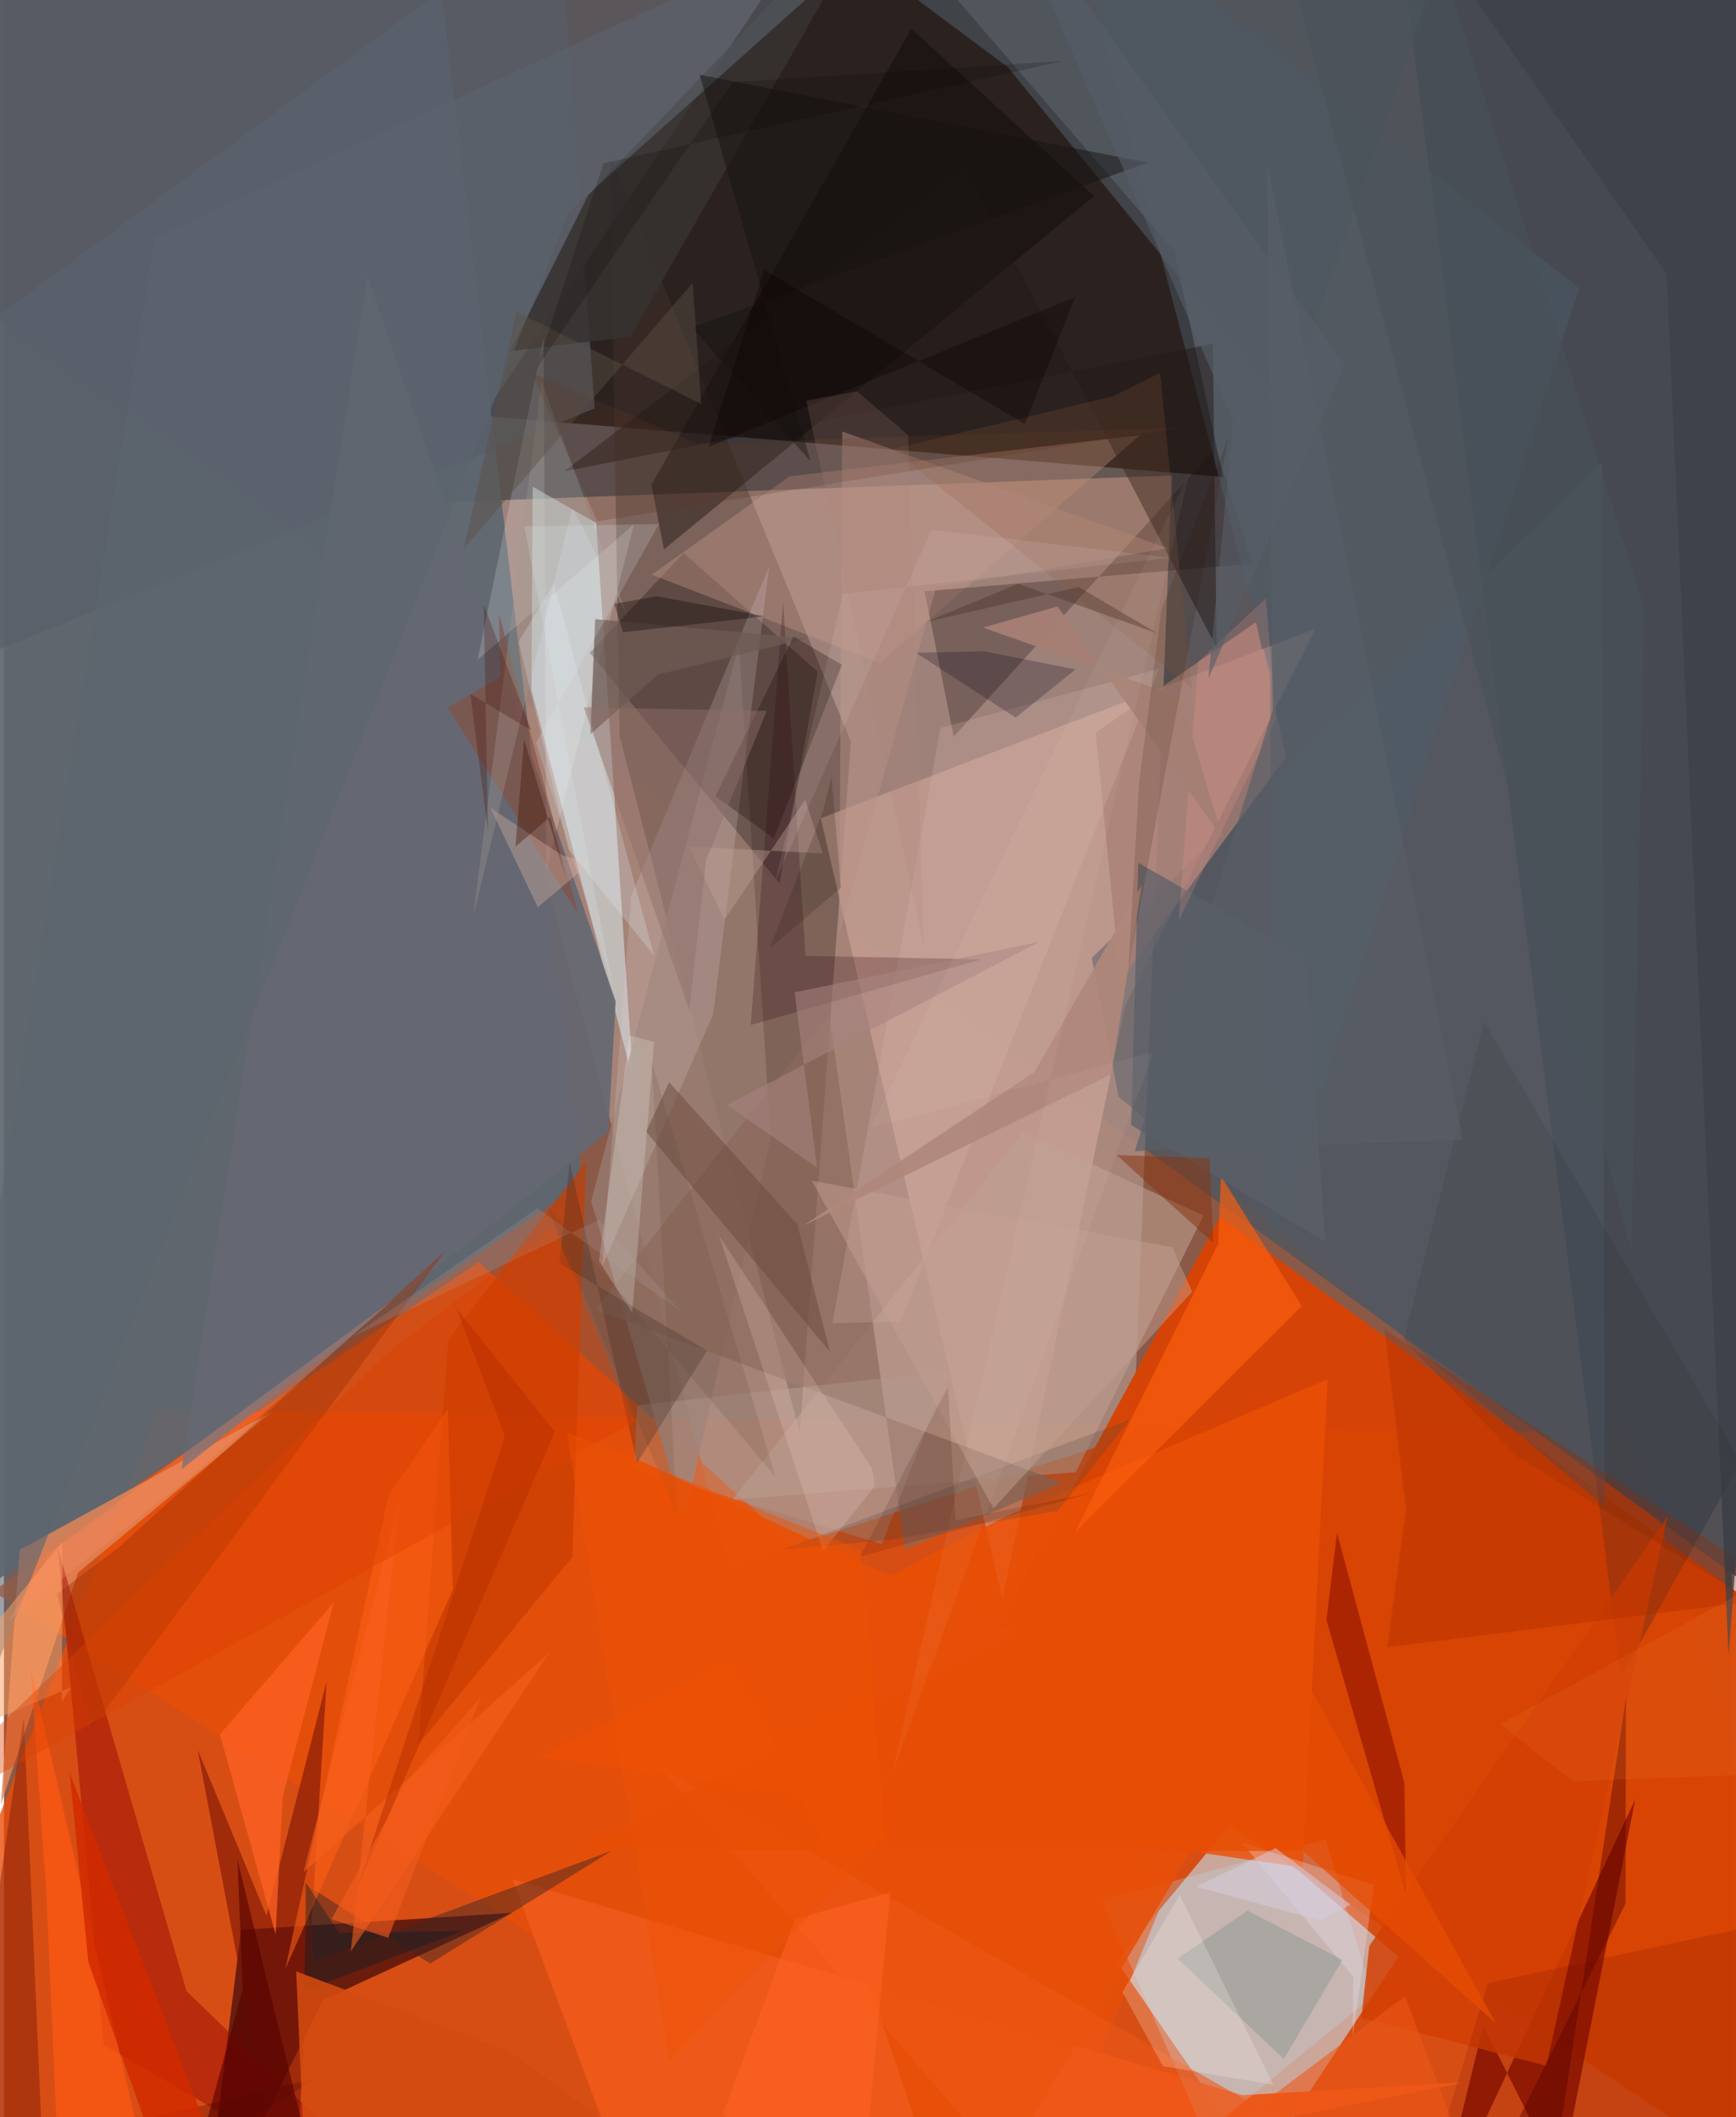 <svg xmlns="http://www.w3.org/2000/svg" width="228" height="278" viewBox="0 0 836 1024"><path fill="#8b5947" d="M0 0h836v1024H0z"/><path fill="#ea4c08" fill-opacity=".792" d="M-62 1031.496L74.32 681.983l712.213 11.379L898 1023.978z"/><path fill="#59565a" fill-opacity=".988" d="M898-10.767L859.767 778.23-29.108 135.578-32.134-5.99z"/><path fill="#a98a80" fill-opacity=".855" d="M565.026 229.976L546.39 694.097l-195.622 63.43-137.195-514.646z"/><path fill="#160b07" fill-opacity=".69" d="M231.82 201.199l357.93 29.438-23.56-109.142L407.775-62z"/><path fill="#c6d3de" fill-opacity=".659" d="M538.337 948.7l57.872-69.813 78.346 67.495-67.202 102.257z"/><path fill="#5d6771" fill-opacity=".922" d="M-20.523 165.772l-29.182 629.842 329.408-223.18-68.15-576.996z"/><path fill="#d74405" fill-opacity=".976" d="M898 813.334l-309.792-224.74-115.88 213.913L898 1085.15z"/><path fill="#49342c" fill-opacity=".408" d="M384.961 693l-87.153-337.043-4.638-280.863L409.749 358.66z"/><path fill="#e84e09" fill-opacity=".761" d="M564.1 911.04L229.624 610.375-5.397 769.614 492.188 1086z"/><path fill="#d9ab9e" fill-opacity=".514" d="M395.14 395.772l87.905 377.522 59.461-287.35 91.933-181.812z"/><path fill="#55130c" fill-opacity=".839" d="M245.725 925.195l-91.428 42.141L95.78 1086l18.937-152.625z"/><path fill="#def3fa" fill-opacity=".498" d="M304.351 522.31l-17.83-269.38-30.753-17.532-.567 98.398z"/><path fill="#001d32" fill-opacity=".22" d="M782.294 811.286L671.139-62 898 .82v602.044z"/><path fill="#810" fill-opacity=".784" d="M789.156 870.327l-36.14 183.732-37.328-74.272-24.222 99.038z"/><path fill="#95796d" fill-opacity=".863" d="M284.057 580.898L329.14 734.84l41.806-184.055-15.387-238.858z"/><path fill="#e28558" fill-opacity=".835" d="M35.848 760.636L-1.524 872.91 7.61 749.616l122.307-66.885z"/><path fill="#2a1d1d" fill-opacity=".353" d="M393.656 324.936l-64.867-57.444-45.338 48.224 91.758 111.566z"/><path fill="#930200" fill-opacity=".447" d="M88.309 963.038l-62.167-214.01 22.145 240.034L215.53 1086z"/><path fill="#ed5819" fill-opacity=".988" d="M312 1086l-66.076-177.124 353.12 104.472 107.38-6.178z"/><path fill="#c99989" fill-opacity=".38" d="M313.38 277.938l66.702-47.562 169.487-19.938-125.834 110.223z"/><path fill="#bce4fe" fill-opacity=".243" d="M662.254 965.527l-81.354 66.552-49.704-112.845 108.118-29.546z"/><path fill="#bea091" fill-opacity=".576" d="M493.063 547.55l87.231 40.394-61.753 124.09-166.161 13.342z"/><path fill="#eb4f04" fill-opacity=".808" d="M628.352 903.301L259.14 849.675l224.678-115.851 156.576-66.796z"/><path fill="#c83c00" fill-opacity=".682" d="M274.952 753.112l6.656-191.236-66.67 85.885-14.504 196.132z"/><path fill="#4e5a66" fill-opacity=".486" d="M526.232 463.334L773.15 223.551l1.287 505.238L539.2 530.386z"/><path fill="#170a0a" fill-opacity=".271" d="M603.875 272.666L445.37 285.994l14.107 70.273L586.356 216.54z"/><path fill="#575f69" fill-opacity=".671" d="M269.022-36.544l16.708 234.102-324.75 131.396-1.938-354.648z"/><path fill="#080000" fill-opacity=".361" d="M313.218 234.479L438.98 13.838l88.375 81.02L319.286 265.72z"/><path fill="#8b695b" fill-opacity=".675" d="M399.194 490.39L286.129 633.405l225.819 83.684-76.098 32.345z"/><path fill="#656972" fill-opacity=".918" d="M292.357 547.584L85.893 710.642l89.893-577.24 120.15 350.97z"/><path fill="#ddced3" fill-opacity=".208" d="M303.476 433.425l66.74-159.548-27.13 216.72-53.702 121.968z"/><path fill="#7a0002" fill-opacity=".459" d="M677.462 862.151l.841 54.484-38.527-133.16 5.11-42.119z"/><path fill="#a97f76" fill-opacity=".741" d="M528.168 354.318l11.79 120.084 80.274-108.335-14.572-65.123z"/><path fill="#d33f03" fill-opacity=".831" d="M746.184 999.174L656.67 975.98l3.856-34.846 144.273-207.586z"/><path fill="#3a2524" fill-opacity=".455" d="M294.014 895.147l-143.495 53.066-5.813-37.607 61.53 39.123z"/><path fill="#373230" fill-opacity=".863" d="M282.678 94.429l-37.865 75.398 58.18-6.986L431.642-62z"/><path fill="#7c1505" fill-opacity=".608" d="M126.986 926.52l29.117-113.147L139.153 1086 93.687 846.211z"/><path fill="#9e2f06" fill-opacity=".416" d="M25.625 770.945l30.36-22.911 157.912-143.415-171.26 231.19z"/><path fill="#faffff" fill-opacity=".173" d="M261.093 163.234L229.148 319.11l75.648-65.573-42.34 167.011z"/><path fill="#fb5f0f" fill-opacity=".659" d="M588.767 568.851l-1.396 32.871-69.131 139.333L627.863 631.65z"/><path fill="#4d5d6b" fill-opacity=".451" d="M762.027 139.378L613.816 600.847 612.47 325.63 512.73-56.153z"/><path fill="#231816" fill-opacity=".475" d="M464.62 80.06l122.054 233.18-1.855-146.933-313.847 61.691z"/><path fill="#884d3d" fill-opacity=".584" d="M277.956 442.485l-38.467-145.51.744 30.344-25.643 14.876z"/><path fill="#600d00" fill-opacity=".353" d="M-21.261 1046.349l172.469-41.13L20.582 1086 9.594 830.342z"/><path fill="#dbb8ae" fill-opacity=".235" d="M400.787 640.004l52.287-287.916 105.658-28.547-125.013 315.656z"/><path fill="#f1edfe" fill-opacity=".263" d="M652.708 955.96l-.199 29.18 10.245-73.43-63.984-20.494z"/><path fill="#fc5814" fill-opacity=".745" d="M26.064 1041.911L20.58 916.76l-7.74-110.118L77.621 1086z"/><path fill="#29010e" fill-opacity=".227" d="M361.291 495.746l111.503-31.725-85.042-1.705-10.824-171.337z"/><path fill="#b2978e" fill-opacity=".416" d="M306.322 679.69l150.742-16.558-32.334 83.711-119.868-36.587z"/><path fill="#6a4c3e" fill-opacity=".51" d="M321.797 523.428l62.049 68.72 15.693 61.566L310.63 547.3z"/><path fill="#ff6014" fill-opacity=".561" d="M136.148 952.242l49.911-228.901 28.685-41.71 2.392 87.113z"/><path fill="#2e6365" fill-opacity=".184" d="M647.502 947.87l-28.311 47.972-51.441-48.537 33.919-23.179z"/><path fill="#e64f08" fill-opacity=".875" d="M297.72 701.963L605.162 843.34 460.98 1086l-68.191-203.126z"/><path fill="#6e5a53" fill-opacity=".745" d="M286.008 299.452l102.41 9.264-71.838 17.473-32.88 28.924z"/><path fill="#3e2c24" fill-opacity=".294" d="M340.124 653.286l-33.893 54.4-32.585-146.036-4.833 49.397z"/><path fill="#a32900" fill-opacity=".302" d="M669.163 796.76l9.106-66.383-10.39-87.28 198.575 128.897z"/><path fill="#3b4048" fill-opacity=".749" d="M804.324 132.494l29.99 667.894L898-18.112 690.506-30.966z"/><path fill="#610000" fill-opacity=".149" d="M717.89 959.19L898 920.388 803.22 1086l-113.242-35.922z"/><path fill="#051d28" fill-opacity=".373" d="M162.167 934.99l-16.078-24.415-.785 52.432 76.216-29.065z"/><path fill="#000117" fill-opacity=".227" d="M474.027 314.995l-32.9.723 48.294 31.376 28.996-23.326z"/><path fill="#b89186" fill-opacity=".455" d="M405.543 208.685l157.444 56.506-112.069 18.958-46.89 168.04z"/><path fill="#ee5817" fill-opacity=".576" d="M722.475 1084.818L317.439 854.594 517.3 1086l160.47-120.492z"/><path fill="#5c656f" fill-opacity=".6" d="M-62 954.445L73.147 114.993 456.987-62l-183.68 164.252z"/><path fill="#deb5a6" fill-opacity=".357" d="M235.344 390.747l22.904 48.052 25.526-21.559-13.498-3.376z"/><path fill="#180800" fill-opacity=".282" d="M405.385 321.488l-23.44-13.589-37.775 77.285 28.26 20.272z"/><path fill="#530002" fill-opacity=".412" d="M784.444 920.743l.243-99.416L744.34 1086h-42.029z"/><path fill="#e9f3ed" fill-opacity=".231" d="M287.839 609.865l14.81-109.053 11.91 3.162-10.64 130.967z"/><path fill="#fd6122" fill-opacity=".765" d="M104.5 838.86l26.942 96.758 3.348-66.335 24.758-94.261z"/><path fill="#915d3e" fill-opacity=".208" d="M429.666 217.277l144.919 115.604-15.269-152.521-22.744 11.32z"/><path fill="#5c6068" fill-opacity=".733" d="M639.177 600.619l-93.868-56.467 3.474-126.809 80.988 46.228z"/><path fill="#484441" fill-opacity=".227" d="M544.814 686.534l-34.928 44.197-80.579 13.95-53.385 4.881z"/><path fill="#fffaf1" fill-opacity=".216" d="M541.132 963.542l19.544 35.778 53.465 9.055-45.337-91.848z"/><path fill="#d24a10" fill-opacity=".89" d="M147.188 1086l-5.81-132.5 103.365 38.745 56.644 41.77z"/><path fill="#fdddcd" fill-opacity=".188" d="M421.352 718.757l-1.402-8.514-74.027-112.631 50.338 152.513z"/><path fill="#ff9f62" fill-opacity=".502" d="M32.533 816.075L-62 855.743l90.34-109.925-.354 77.175z"/><path fill="#f8611e" fill-opacity=".569" d="M263.75 799.482L167.8 943.836l23.593-218.44-46.466 180.057z"/><path fill="#dd4100" fill-opacity=".396" d="M-60.841 890.722L186.421 653.64l79.15-60.257 39.51 94.269z"/><path fill="#c3a090" fill-opacity=".471" d="M574.839 624.738l-9.667-21.512-174.33-32.15 87.912 158.447z"/><path fill="#873311" fill-opacity=".51" d="M557.202 575.916L538.36 558.66l44.746 1.565 1.984 40.895z"/><path fill="#520000" fill-opacity=".584" d="M147.809 1041.418L112.96 899.6l2.543 62.347-19.922 73.542z"/><path fill="#b0887b" fill-opacity=".918" d="M550.446 428.082l-14.836 91.55-148.758 73.105 111.705-74.281z"/><path fill="#4d5660" fill-opacity=".631" d="M709.405-62l-326.29 18.036 102.528 76.44L620.327 197.48z"/><path fill="#d12a00" fill-opacity=".835" d="M40.824 948.97l-9.036-91.497L119.965 1086l-39.477-25.422z"/><path fill="#a19a91" fill-opacity=".318" d="M301.715 298.351l-26.79-53.195-47.86 197.716 32.994-258.513z"/><path fill="#e7f4fc" fill-opacity=".227" d="M266.043 282.03l48.445 180.076-41.358-51.195-24.117-100.493z"/><path fill="#06030c" fill-opacity=".075" d="M716.033 494.16L898 806.614 732.261 704.571l-55.093-56.356z"/><path fill="#161110" fill-opacity=".478" d="M553.327 78.648L336.573 36.181l53.68 186.993-57.488-64.754z"/><path fill="#ff6423" fill-opacity=".573" d="M382.772 928.093l-34.824 93.934L412.956 1086l15.826-170.705z"/><path fill="#c6a59a" fill-opacity=".376" d="M387.614 386.825L348.61 444.72l-17.188-35.253 64.731 3.298z"/><path fill="#ff9f98" fill-opacity=".188" d="M577.7 320.016l32.768-30.591 4.825 58.405-46.963 97.36z"/><path fill="#a57f74" fill-opacity=".996" d="M569.123 337.222l-95.42-33.681 35.997-10.227 80.051 112.313z"/><path fill="#a8837f" fill-opacity=".557" d="M382.503 479.965l118.3-24.406-151.035 78.862 43.588 30.327z"/><path fill="#5c4f45" fill-opacity=".443" d="M222.557 265.223l110.643-128.4 4.056 58.527-89.336-44.63z"/><path fill="#311a00" fill-opacity=".153" d="M549.156 378.605l10.735-83.656 32.477-83.237-48.415 256.417z"/><path fill="#e74d04" fill-opacity=".741" d="M628.557 895.3l93.168 83.276-131.9-238.095-315.872 154.26z"/><path fill="#fff6d9" fill-opacity=".051" d="M429.32 859.024l143.97-630.006-153.989 316.5 136.681-36.644z"/><path fill="#8f6f68" fill-opacity=".463" d="M280.516 342.081l51.024 146.59 8.117-72.68 29.347-72.146z"/><path fill="#585e68" fill-opacity=".659" d="M705.627 551.254l-158.583 5.526 66.73-213.326-2.73-265.378z"/><path fill="#623923" fill-opacity=".243" d="M286.987 252.16l281.501-45.204-233.3 7.452-79.943-34.155z"/><path fill="#070100" fill-opacity=".322" d="M299.465 305.842l68.615-7.752-52.151-9.711-20.678 3.667z"/><path fill="#0a0202" fill-opacity=".349" d="M340.922 216.09l26.81-85.615 126.15 74.58 24.314-61.3z"/><path fill="#b9a7a6" fill-opacity=".188" d="M258.065 584.322l70.089 50.61-40.322-45.028-118.922 56.404z"/><path fill="#fa8f6c" fill-opacity=".275" d="M1.784 784.535L22.837 750.3l165.571-121.754-97.944 85.516z"/><path fill="#f0893d" fill-opacity=".137" d="M759.105 861.596L898 856.317l-52.394-88.748-121.843 66.333z"/><path fill="#490f08" fill-opacity=".282" d="M225.625 335.551l8.544 66.877-2.085-110.067L255.11 353.3z"/><path fill="#2c1d10" fill-opacity=".208" d="M404.927 429.372l-34.394 29.202 25.496-65.773 4.319-17.014z"/><path fill="#fff5fe" fill-opacity=".09" d="M448.684 256.258l115.706 13.526-158.456 17.406-32.837 139.274z"/><path fill="#b83000" fill-opacity=".518" d="M266.495 692.512l-47.651-59.778 23.553 61.929-71.676 218.848z"/><path fill="#e0effb" fill-opacity=".184" d="M251.711 254.59l65.205-1.142-59.51 105.752 36.97 117.028z"/><path fill="#d8d0e2" fill-opacity=".498" d="M615.215 893.88l-38.479 18.637 60.133 16.388 14.644-7.702z"/><path fill="#2a0000" fill-opacity=".125" d="M460.364 735.208l66.642-13.24-112.8 30.887 42.49-82.135z"/><path fill="#495158" fill-opacity=".592" d="M611.438-54.806L681.95-62l111.563 356.099-6.194 310.649z"/><path fill="#5c4231" fill-opacity=".157" d="M262.364 582.704l63.3 150.14-12.298-219.321 59.907 200.88z"/><path fill="#ac8479" fill-opacity=".192" d="M445.045 457.663l-56.911-263.839 24.542-4.578 24.691 21.16z"/><path fill="#ed5104" fill-opacity=".455" d="M414.344 749.575l-141.997-56.77 49.457 303.651L426.572 888.56z"/><path fill="#441000" fill-opacity=".376" d="M264.255 395.092l7.88 30.365-20.505-67.817-4.155 51.805z"/><path fill="#575e67" fill-opacity=".612" d="M648.537 176.623l-65.858 151.528 12.027-124.495-115.393-264.48z"/><path fill="#f15c1c" fill-opacity=".616" d="M196.392 859.77l-37.918 68.455 27.436 9.023 44.794-116.356z"/><path fill="#493228" fill-opacity=".396" d="M519.98 283.903l-73.914 16.933 44.523-18.497 67.287 23.949z"/><path fill="#070200" fill-opacity=".184" d="M257.617 178.236l32.417-99.264 222.348-49.491-159.993 10.268z"/></svg>